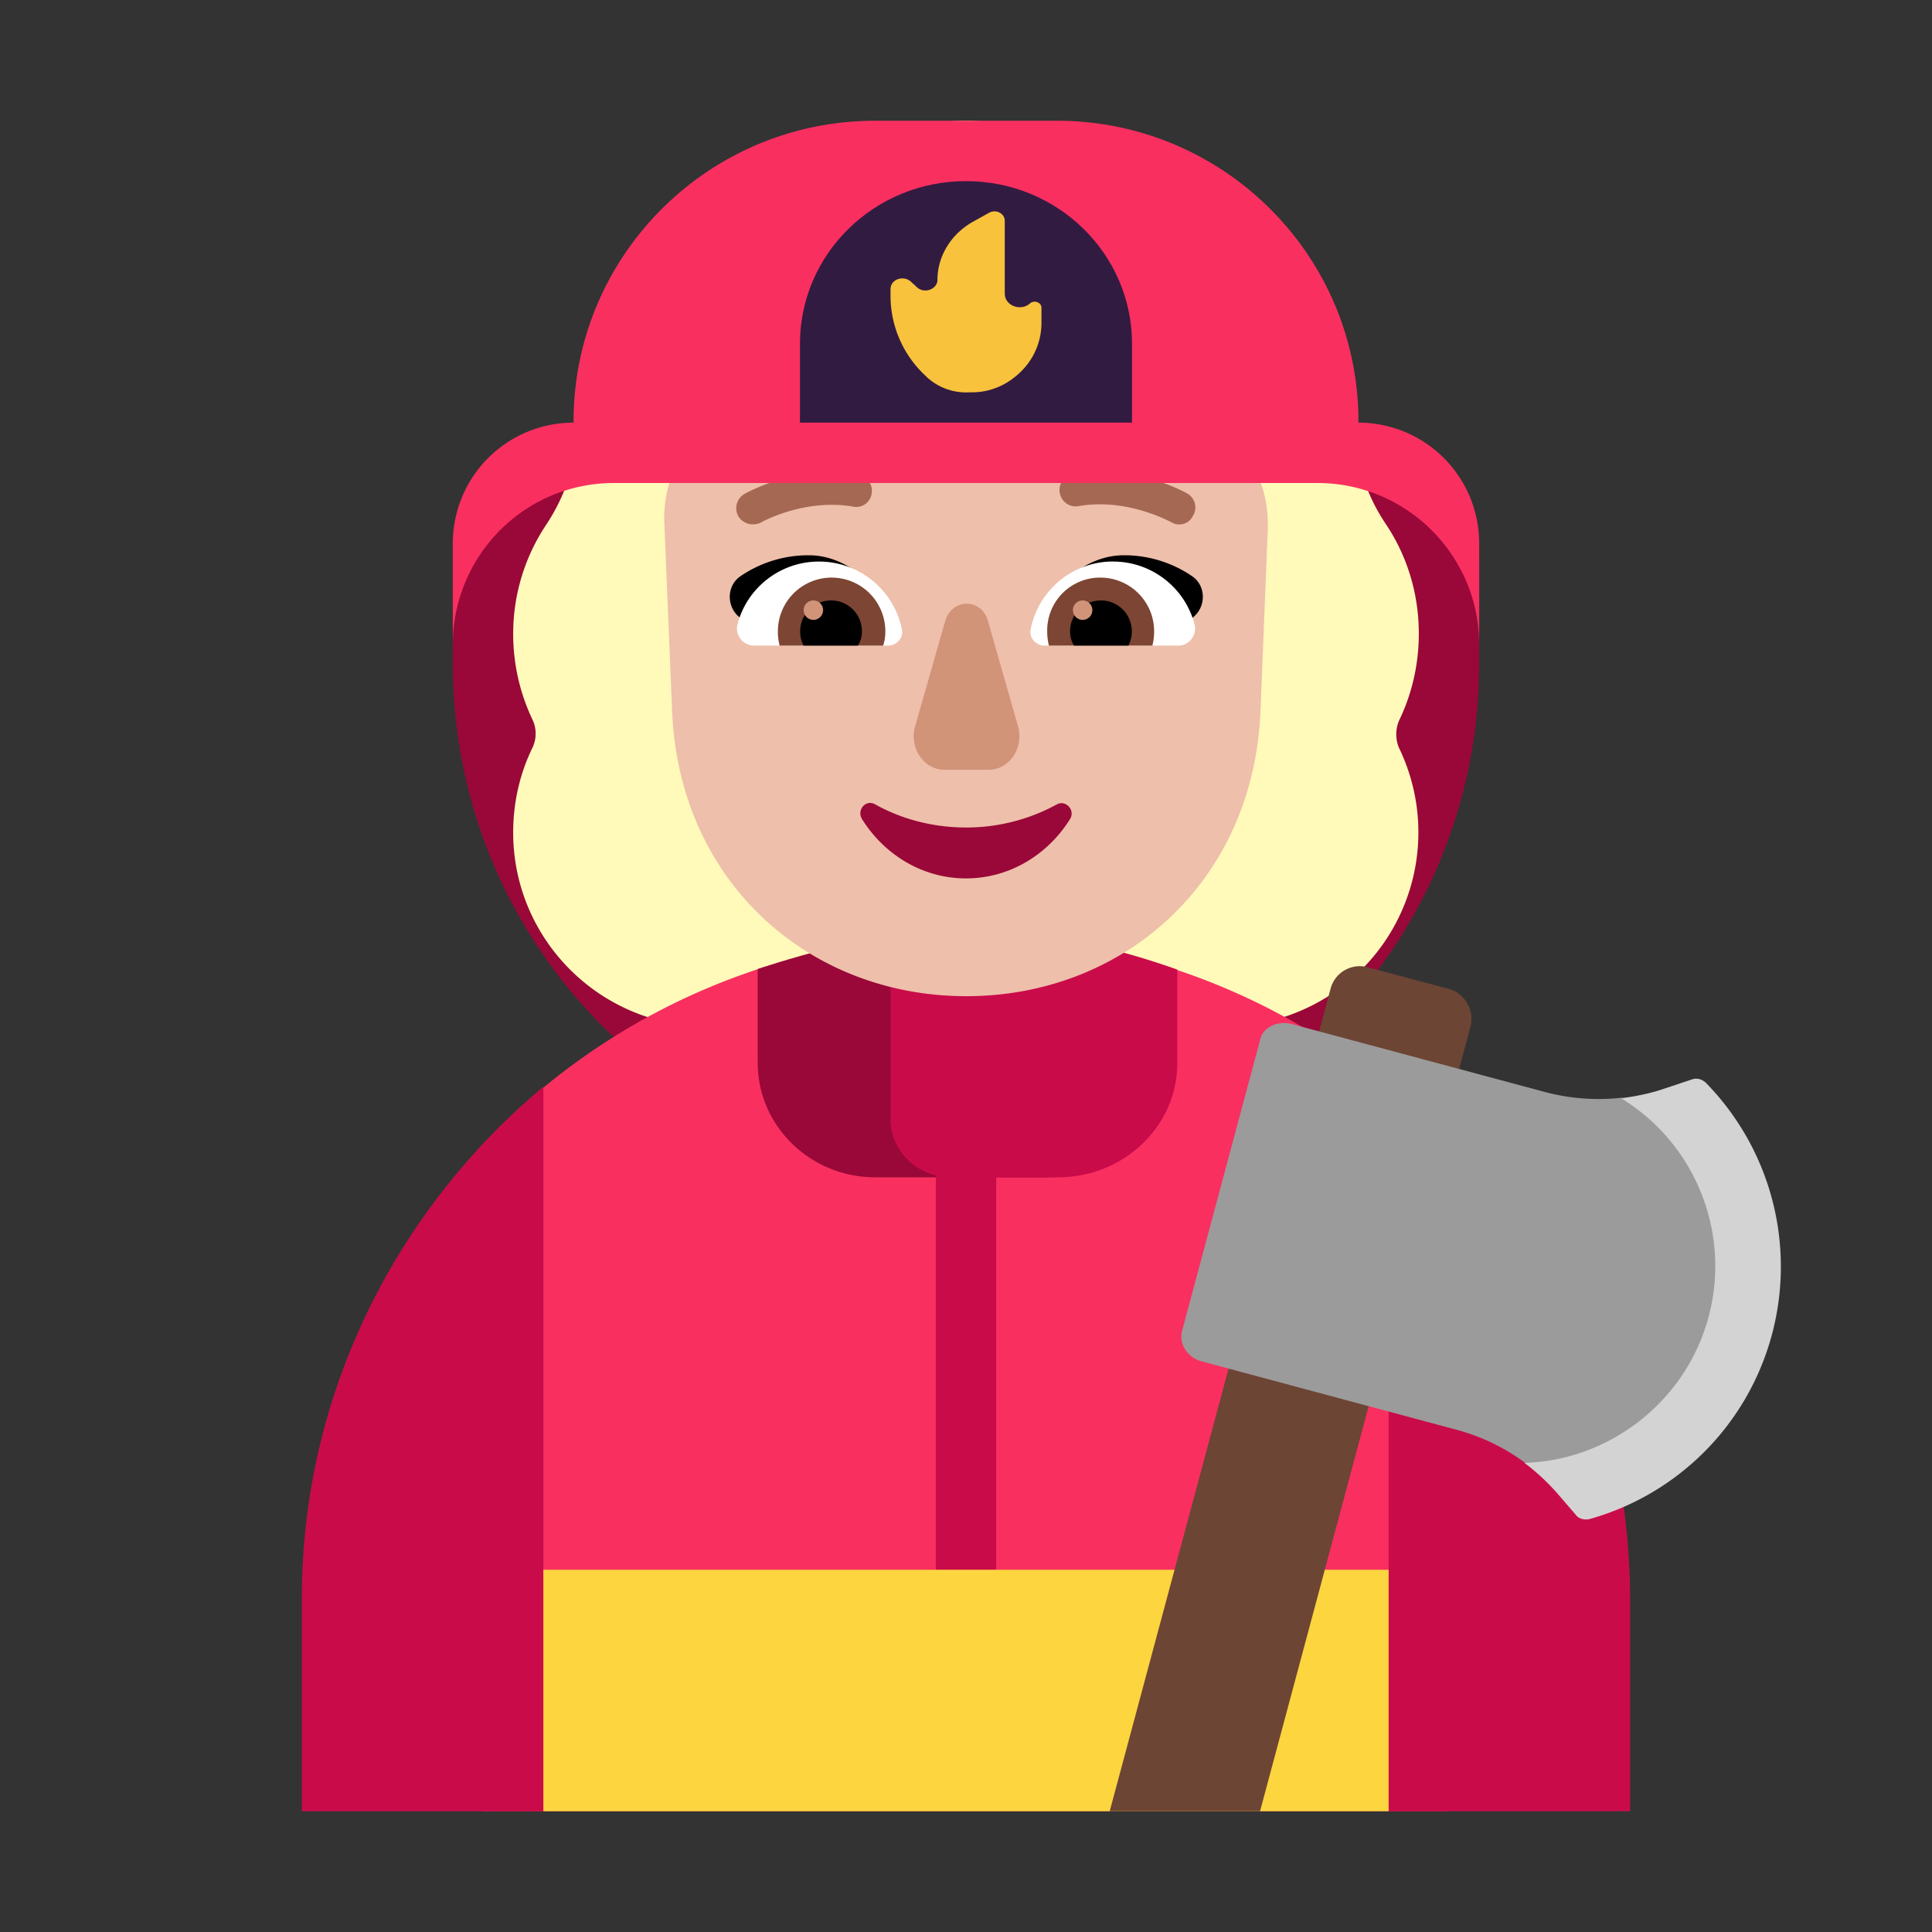<svg xmlns="http://www.w3.org/2000/svg" xmlns:xlink="http://www.w3.org/1999/xlink" width="32" height="32" viewBox="0 0 32 32"><rect x="0" y="0" width="32" height="32" fill="#333333" stroke="none"/><g fill="none"><path fill="#990838" d="M23.5 8H8.65c-.39.32-.77.64-1.15.96V11c0 4.69 3.81 8.5 8.5 8.5c4.69 0 8.5-3.81 8.5-8.5V9.31c-.35-.42-.68-.86-1-1.31Z"/><path fill="#FFF9BA" d="M23.5 10.494c0 .512-.114.995-.322 1.43a.583.583 0 0 0-.01.455A3.213 3.213 0 0 1 20.28 17h-8.57c-1.77 0-3.21-1.44-3.21-3.21c0-.512.114-.985.322-1.411a.544.544 0 0 0 0-.455a3.297 3.297 0 0 1-.322-1.43c0-.672.208-1.297.55-1.808c.35-.53.53-1.137.53-1.771v-.01a3.298 3.298 0 0 1 3.295-3.295c.18 0 .35-.085.454-.237A3.278 3.278 0 0 1 16 2c1.108 0 2.083.54 2.67 1.373a.565.565 0 0 0 .455.227a3.298 3.298 0 0 1 3.296 3.296v.01c0 .634.18 1.25.53 1.77c.35.521.549 1.146.549 1.818Z"/><path fill="#F92F60" d="M16.005 15.5a10.98 10.98 0 0 0-8.05 3.5c-.82.878-.955 3-.955 3s-1 2.396-1 4v3l2 1h16l2-1v-3c0-1.604-1-4-1-4s-.16-2.163-1-3.053a10.962 10.962 0 0 0-7.995-3.447Z"/><path fill="#990838" d="M17.358 19.5h-2.865c-1.07 0-1.943-.851-1.943-1.893V16.05s2.03-.691 3.375-.691c1.345 0 3.375.69 3.375.69v1.557c0 1.052-.873 1.893-1.942 1.893Z"/><path fill="#CA0B4A" d="M14.75 16.05v2.487c0 .45.317.824.75.932V26h1v-6.5h1.028c1.086 0 1.972-.849 1.972-1.888V16.06s-1.442-.536-2.402-.531c-.94.004-2.348.521-2.348.521ZM9 18c-2.43 2.03-4.01 5.09-4 8.5V30h4V18Zm14 0v12h4v-3.5c0-3.41-1.55-6.48-4-8.5Z"/><path fill="#FCD53F" d="M23 26H9v4h14v-4Z"/><path fill="#EEBFAA" d="M19.897 7.289H16.74a3.786 3.786 0 0 1-3.13-1.676a.255.255 0 0 0-.452.058l-.075.191a2.34 2.34 0 0 1-1.188 1.226c-.028.01-.066.028-.103.038c-.226.124-.773.488-.792 1.446l.132 3.198c.113 2.834 2.262 4.73 4.873 4.73c2.61 0 4.76-1.896 4.873-4.73L21 8.725c0-1.34-.924-1.436-1.103-1.436Z"/><path fill="#000" d="M13.396 9.197c.559 0 1.013.388 1.307.824c-.23.07-.455.133-.676.197c-.444.127-.877.25-1.332.409l-.473-.426c-.19-.18-.18-.502.038-.654a1.99 1.99 0 0 1 1.136-.35Zm5.218 0c-.56 0-1.023.388-1.307.824c.247.075.487.144.727.213c.422.121.84.242 1.28.393l.474-.426c.19-.18.18-.502-.038-.654a1.99 1.99 0 0 0-1.136-.35Z"/><path fill="#fff" d="M13.566 9.301c-.653 0-1.202.445-1.354 1.051a.283.283 0 0 0 .275.341h2.225c.142 0 .256-.132.227-.265a1.401 1.401 0 0 0-1.373-1.127Zm4.868 0c.653 0 1.202.445 1.354 1.051c.038.17-.095.341-.265.341h-2.226c-.142 0-.255-.133-.227-.265A1.391 1.391 0 0 1 18.434 9.3Z"/><path fill="#7D4533" d="M12.884 10.457a.89.89 0 1 1 1.78 0c0 .075-.009.16-.037.236h-1.714a.956.956 0 0 1-.029-.236Zm6.232 0a.89.89 0 0 0-.89-.89a.875.875 0 0 0-.881.89c0 .085.01.16.028.236h1.714a.956.956 0 0 0 .029-.236Z"/><path fill="#000" d="M13.765 9.945a.51.51 0 0 1 .511.511a.427.427 0 0 1-.066.237h-.9a.513.513 0 0 1 .455-.748Zm4.47 0a.51.51 0 0 0-.511.511c0 .085.018.161.066.237h.9a.513.513 0 0 0-.455-.748Z"/><path fill="#D19479" d="M13.633 10.106a.16.16 0 1 1-.322 0a.16.16 0 0 1 .322 0Zm4.46 0a.16.16 0 1 1-.322 0a.16.16 0 0 1 .322 0Zm-2.439.184l-.496 1.738c-.103.356.14.722.487.722h.73c.345 0 .589-.366.486-.722l-.496-1.738c-.103-.387-.599-.387-.71 0Z"/><path fill="#990838" d="M16 13.706c-.55 0-1.07-.14-1.508-.385c-.153-.085-.306.096-.214.246c.367.587.999.982 1.722.982c.724 0 1.356-.395 1.723-.982c.092-.15-.071-.32-.214-.246a3.118 3.118 0 0 1-1.509.385Z"/><path fill="#A56953" d="M19.4 8.648a.217.217 0 0 0 .132.038c.095 0 .18-.048.227-.142a.265.265 0 0 0-.094-.37c-.029-.019-.9-.502-1.894-.322a.267.267 0 0 0-.218.313c.028.151.17.246.313.218c.736-.13 1.4.2 1.516.257l.018.008Zm-7.17-.095a.282.282 0 0 0 .238.132a.3.3 0 0 0 .132-.028c.01-.01.73-.407 1.534-.265a.256.256 0 0 0 .303-.218c.029-.142-.075-.284-.217-.312c-.954-.182-1.785.263-1.886.317l-.008.005a.273.273 0 0 0-.095.369Z"/><path fill="#F92F60" d="M22.5 7v-.02C22.5 4.23 20.263 2 17.505 2h-3.01C11.737 2 9.5 4.23 9.5 6.98V7a2 2 0 0 0-2 2v1.68C7.5 9.2 8.69 8 10.17 8h11.65c1.48 0 2.68 1.2 2.68 2.68V9a2 2 0 0 0-2-2Z"/><path fill="#321B41" d="M18.75 7h-5.5V5.694C13.25 4.205 14.48 3 16 3s2.75 1.205 2.75 2.694V7Z"/><path fill="#F9C23C" d="M15.347 6.24a1.807 1.807 0 0 1-.597-1.328V4.79c0-.165.214-.237.338-.124l.101.093c.124.113.338.03.338-.124c0-.39.225-.762.597-.967l.259-.144c.113-.062.259.01.259.133v1.205c0 .206.27.298.417.164c.067-.061.191-.02.191.072v.247c0 .35-.158.68-.45.906a1.12 1.12 0 0 1-.721.247h-.023a.957.957 0 0 1-.71-.257Z"/><path fill="#6D4534" d="m24 16.38l-1.35-.36a.5.5 0 0 0-.61.35L18.38 30h2.49l3.49-13.01a.52.52 0 0 0-.36-.61Z"/><path fill="#9B9B9B" d="m21.39 16.96l4.21 1.13c.41.107.837.139 1.255.092L28 18.5v-.41l1 1.41c.24 1.07-.09.96-.5 2.5c-.41 1.54-.953 2.432-1.751 2.862c-.08.02-.369.07-.419 0L26 24.5c-.153-.177-.534-.116-.718-.255a3.372 3.372 0 0 0-1.162-.565l-4.21-1.13c-.24-.06-.39-.29-.33-.51l1.29-4.81c.04-.21.28-.33.52-.27Z"/><path fill="#D3D3D3" d="M28.3 21.81c.38-1.43-.25-2.89-1.45-3.62c.24-.03.49-.08.72-.16l.45-.15c.08-.03.17-.01.24.06a4.353 4.353 0 0 1 1.09 4.16a4.338 4.338 0 0 1-3.02 3.06c-.08.02-.18 0-.23-.07l-.31-.36a3.64 3.64 0 0 0-.54-.5c1.39-.04 2.67-1 3.05-2.42Z"/></g></svg>